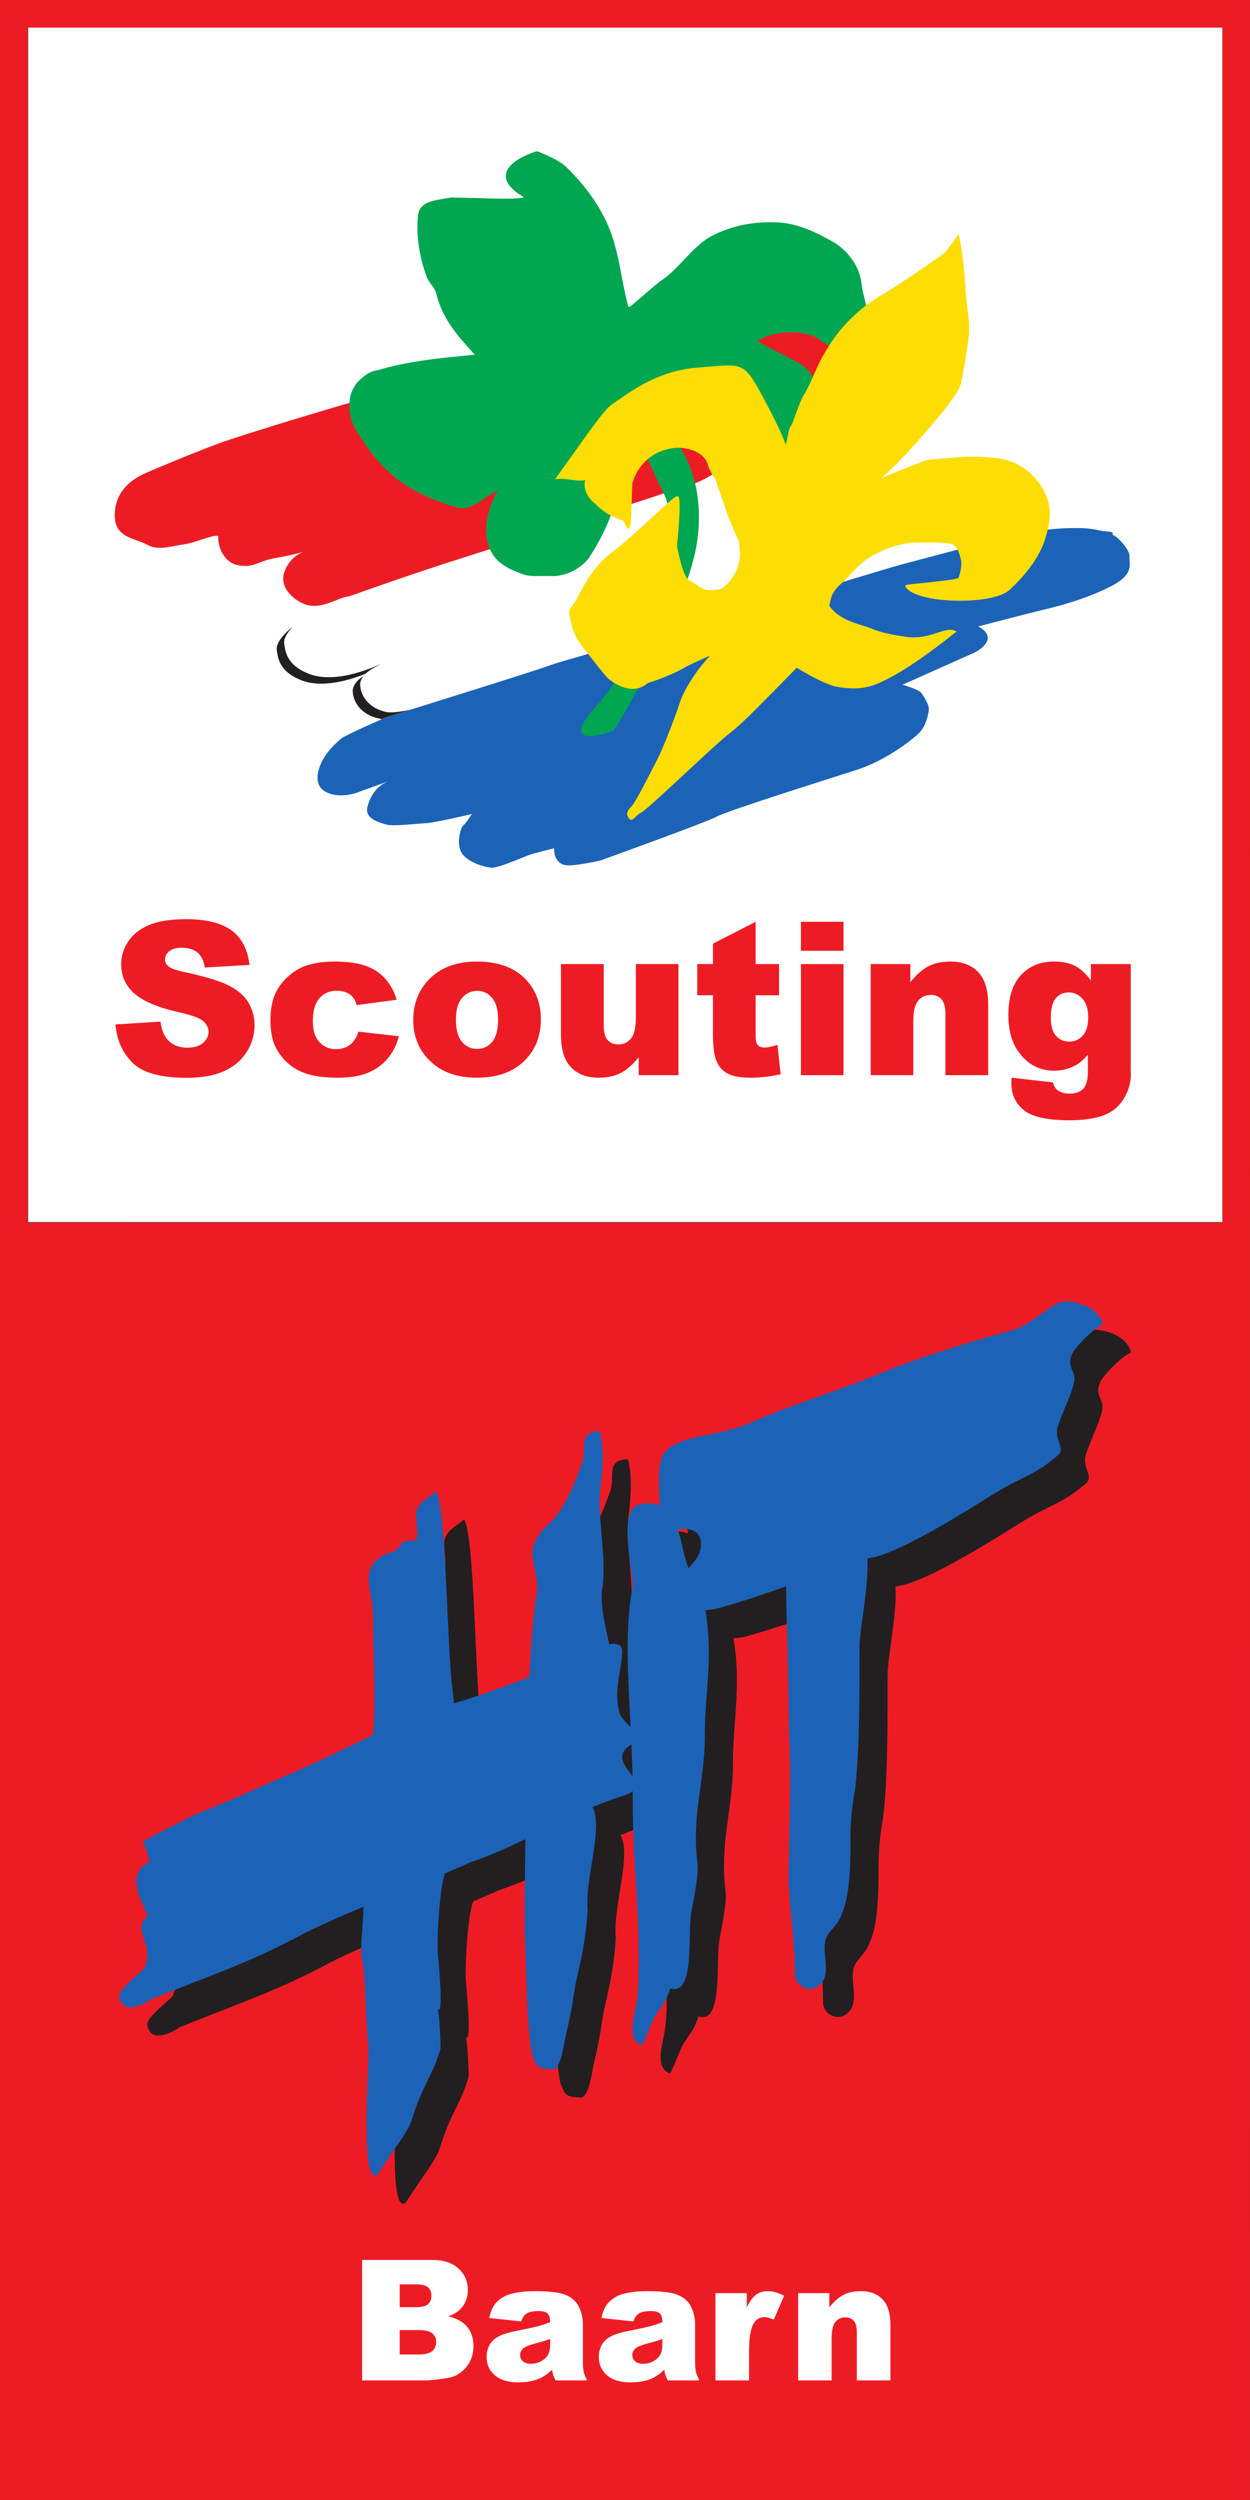 <?xml version="1.0" encoding="UTF-8" standalone="no"?>
<!-- Created with Inkscape (http://www.inkscape.org/) -->

<svg
   xmlns:dc="http://purl.org/dc/elements/1.1/"
   xmlns:cc="http://creativecommons.org/ns#"
   xmlns:rdf="http://www.w3.org/1999/02/22-rdf-syntax-ns#"
   xmlns:svg="http://www.w3.org/2000/svg"
   xmlns="http://www.w3.org/2000/svg"
   xmlns:inkscape="http://www.inkscape.org/namespaces/inkscape"
   version="1.1"
   width="204.35"
   height="408.625"
   id="svg2"
   xml:space="preserve"><rect width="100%" height="100%" fill="#333333" stroke="none"/><defs
     id="defs6" /><g
     transform="matrix(1.25,0,0,-1.25,0,408.625)"
     id="g10"><g
       transform="scale(0.1,0.1)"
       id="g12"><path
         d="m 36.25,3232.87 1562.37,0 0,-1562.35 -1562.37,-0.03 0,1562.38 z m 1598.5,36.17 -1634.672,0 L 0,0 l 1634.63,0 0.12,3269.04"
         inkscape:connector-curvature="0"
         id="path14"
         style="fill:#ed1c24;fill-opacity:1;fill-rule:nonzero;stroke:none" /><path
         d="m 36.816,1671.05 1561.82,0 0,1561.82 -1561.82,0 0,-1561.82 z"
         inkscape:connector-curvature="0"
         id="path16"
         style="fill:#ffffff;fill-opacity:1;fill-rule:nonzero;stroke:none" /><path
         d="m 694.316,3096.26 c -12.656,-3.74 -54.289,-18.55 -58.586,-52.08 -0.21,-1.72 -0.339,-3.54 -0.339,-5.43 0,-0.94 0.117,-1.94 0.183,-2.91 -5.371,0.15 -10.32,0.31 -13.672,0.43 l -34.187,0.69 -12.332,-2.18 c -14.66,-2.38 -54.25,-8.85 -55.051,-49.52 -0.117,-2.71 -0.586,-13.43 -0.586,-13.43 0,-24.16 4.942,-50.54 13.914,-74.29 2.649,-7.09 6.684,-12.54 9.621,-16.53 0.039,-0.05 1.77,-2.54 2.285,-3.28 5.157,-20.29 13.758,-36.96 24.036,-51.68 -27.747,-3.32 -55.747,-7.85 -83.352,-16.13 l 5.574,1.03 c -15.066,-1.13 -29.5,-9.14 -44.136,-24.49 l -1.348,-1.42 -1.137,-1.61 c -4.89,-6.98 -8.433,-13.8 -10.777,-20.58 -57.031,-16.89 -103.988,-31.33 -142.082,-43.78 C 258.762,2708 191.895,2679.55 189.07,2678.34 l -1.824,-0.79 c 0,0 -0.391,-0.25 -0.508,-0.33 -0.488,-0.19 -0.996,-0.41 -0.996,-0.41 -51.133,-20.82 -61.863,-56.03 -61.863,-81.91 0,-40.65 31.551,-51.94 46.707,-57.36 3.43,-1.22 6.965,-2.49 8.789,-3.52 20.438,-11.18 40.066,-7.32 54.395,-4.5 l 9.699,1.69 c 7.027,0.86 14.754,3.14 22.461,5.56 7.09,-14.86 20.054,-28.59 40.418,-32.52 17.414,-3.4 29.023,-0.19 38.359,3.18 0.527,-5.23 1.594,-10.45 3.738,-15.52 3.606,-8.5 9.614,-16.29 17.075,-22.91 -12.336,-9.65 -29.844,-27.03 -29.844,-48.12 0,-1.9 0.144,-3.81 0.445,-5.77 -0.008,0.02 0.207,-1.44 0.207,-1.44 1.602,-11.26 5.86,-41.18 46.817,-57.96 15.75,-6.46 33.972,-8.28 54.406,-5.66 1.797,-6.17 4.5,-12 8.086,-17.28 -11.274,-5.57 -13.813,-7.49 -15.539,-8.89 l -0.578,-0.47 c -7.508,-6.4 -18.434,-16.42 -26.676,-29.28 -3.43,-5.12 -13.75,-22.33 -13.75,-41.93 0,-3.53 0.34,-7.15 1.109,-10.8 2.617,-12.27 9.652,-22.32 20.332,-29.06 14.895,-9.2 31.153,-10.16 43.703,-8.96 2.039,-13.2 11.719,-28.27 41.641,-37.04 l 1.902,-0.56 c 9.629,-2.93 22.602,-2.42 49.953,-0.1 l 10.996,0.85 c 3.313,0.11 8.868,0.94 15.352,2.1 0.012,-13.44 3.965,-25.39 11.484,-34.29 l 0.539,-0.62 c 16.942,-18.81 42.481,-23.91 52.665,-25.23 11.359,-1.58 25.847,3.26 53.933,14.7 l 6.875,2.74 c 1.367,0.55 4.777,1.55 8.789,2.66 1.086,-1.45 1.86,-2.99 3.203,-4.37 6.059,-6.24 16.899,-13.55 34.114,-12.95 15.703,0.41 42.199,6.31 45.168,6.97 l 1.582,0.36 1.519,0.56 c 32.735,11.79 140.68,50.91 155.094,58.66 l 0.547,0.3 c 11.953,6.04 107.716,36.59 148.616,49.64 l 29.41,9.42 c 43.09,13.56 82.66,44.18 94.06,56.06 l 0.41,0.45 c 9.56,10.42 15.77,24.7 18.5,42.46 0.31,1.89 0.45,3.77 0.45,5.62 0,9.34 -3.63,18.18 -8.5,26.55 22.41,10 44.26,19.76 44.89,20.05 8.04,2.97 28.69,12.2 37.32,31.27 2.01,4.48 2.91,8.85 3.18,13.13 23.91,6.13 50.28,12.89 50.28,12.89 0.02,0 0.82,0.2 0.82,0.2 15.15,3.59 55.39,13.13 92.89,31.71 35.04,16.96 41.78,37.06 41.78,54.01 0,2.3 -0.14,4.53 -0.32,6.7 l -0.13,1.54 -0.12,-1.96 c 0.16,1.26 0.23,2.54 0.23,3.82 0,17.57 -14.55,36.34 -27.89,46.15 -0.21,0.76 -0.37,1.29 -0.37,1.29 -8.45,10.19 -21.09,10.86 -27.17,11.17 l 0.69,-0.04 -7.46,1.21 c -9.63,2.03 -20.12,3.59 -42.54,3.1 -0.53,6.74 -1.58,13.23 -3.67,19.26 -13.28,39.8 -48.42,68.23 -89.44,72.11 -25.68,3.25 -45.58,2.09 -66.99,0.26 18.4,21.5 37.29,45.84 42.25,60.35 4.29,12.25 12.22,68.16 12.61,73.35 l 0.06,0.77 0.1,7.19 c 0,15.42 -1.54,25.9 -2.83,34.33 -0.1,0.86 -1.62,14.69 -1.78,16.06 -1.23,37.07 -7.42,70 -8.67,76.28 l -12.38,61.55 -37.05,-50.47 c -4.85,-6.69 -10.81,-14.69 -13.36,-17.93 -7.39,-5.66 -41.51,-29.28 -67.31,-45.44 -5.78,23.27 -19.57,43.74 -41.44,59.4 l -0.98,0.7 -1.04,0.62 c -27.5,16.07 -57.71,31.01 -92.4,31.48 -34.745,1.19 -67.089,-5.88 -96.152,-21.05 -17.656,-9.54 -30.722,-23.46 -42.246,-35.75 -7.246,-7.69 -13.945,-14.83 -21.074,-20.47 l 1.367,1.02 c -6.289,-4.34 -12.129,-8.95 -17.773,-13.61 -4.356,22.92 -9.438,48.6 -20.746,73.61 -13.723,29.36 -32.051,54.71 -57.715,80.02 -12.473,12.8 -35.344,22.64 -47.898,27.36 l -1.516,0.53 -7.832,2.64 -8.399,-2.47"
         inkscape:connector-curvature="0"
         id="path18"
         style="fill:#ffffff;fill-opacity:1;fill-rule:nonzero;stroke:none" /><path
         d="m 371.777,2427.67 c -1.496,9.32 10.828,22.78 23.504,31.74 13.071,8.95 33.977,18.27 46.684,22.75 12.676,4.13 21.64,7.11 28.726,9.36 41.079,14.18 133.657,46.64 137.383,48.12 4.106,1.9 214.262,70.57 232.184,74.32 17.539,3.73 92.949,37.3 100.82,44.04 5.195,4.48 157.872,22.02 177.672,12.31 19.38,-9.7 -6.34,-76.17 29.13,-66.45 35.04,9.69 144.43,26.88 163.82,-4.47 19.42,-31.37 3.77,-47.05 -10.05,-53.01 -13.44,-5.62 -267.64,-69.06 -267.64,-69.06 0,0 -362.115,-97.81 -375.924,-100.04 -10.82,-1.88 -85.469,-25.03 -113.856,-34.33 -7.835,-2.62 1.122,0.37 -13.792,-4.13 -19.059,-5.56 -15.692,-2.61 -24.286,-1.11 -19.035,3.73 -33.593,16.82 -35.097,34.71 -1.485,17.54 28.008,27.62 25.781,27.62 -2.234,0 -55.625,-27.26 -94.07,-11.59 -28.75,11.59 -29.504,29.51 -30.989,39.22"
         inkscape:connector-curvature="0"
         id="path20"
         style="fill:#ffffff;fill-opacity:1;fill-rule:nonzero;stroke:none" /><path
         d="m 505.129,2331.16 c 0,0 193.367,60.07 214.273,67.95 20.903,7.82 247.848,70.18 263.532,73.52 15.293,3.36 175.076,52.66 193.336,57.5 18.31,4.85 138.91,36.96 138.91,36.96 0,0 38.46,9.3 77.27,11.17 38.82,1.5 39.92,-2.98 54.12,-4.1 14.2,-0.75 5.58,-3.73 10.1,-5.24 4.1,-1.11 21.62,-19.02 20.52,-27.62 -1.15,-8.57 8.56,-23.14 -26.89,-40.29 -35.47,-17.58 -73.93,-26.52 -88.11,-29.88 -14.16,-3.34 -82.89,-21.26 -82.89,-21.26 0,0 16.84,-7.84 11.6,-19.42 -5.21,-11.57 -23.51,-17.91 -23.51,-17.91 l -86.97,-38.85 c 0,0 21.66,-6.33 24.62,-10.81 2.99,-4.49 10.82,-15.68 9.69,-22.75 -1.09,-7.13 -3.73,-19.82 -11.93,-28.77 -8.22,-8.57 -44.05,-36.95 -83.24,-49.29 -39.18,-12.67 -169.107,-53.36 -182.896,-61.21 -13.848,-7.44 -151.586,-57.09 -151.586,-57.09 0,0 -26.484,-5.98 -40.305,-6.35 -21.636,-0.74 -20.156,22.39 -20.156,22.39 0,0 -27.984,-6.73 -35.097,-9.72 -7.079,-2.61 -39.188,-16.79 -47.391,-15.64 -8.594,1.11 -26.145,5.2 -36.582,16.79 -10.086,11.94 -3.352,35.81 0.371,38.45 3.352,2.61 11.184,14.91 11.184,14.91 0,0 -49.258,-11.57 -59.348,-11.93 -9.688,-0.37 -43.672,-4.51 -52.266,-1.88 -8.562,2.63 -28.73,7.1 -25,22.76 3.731,16.08 13.809,28 24.641,32.48 10.816,4.51 -39.199,-13.79 -39.199,-13.79 0,0 -23.887,-8.6 -41.426,2.23 -17.191,10.84 -6.352,35.48 0.359,45.54 6.707,10.45 16.426,19.05 21.653,23.5 5.586,4.51 58.613,27.65 58.613,27.65"
         inkscape:connector-curvature="0"
         id="path22"
         style="fill:#1c63b7;fill-opacity:1;fill-rule:nonzero;stroke:none" /><path
         d="m 199.324,2654.27 c 0,0 68.293,29.1 101.145,39.93 75.398,24.64 168.359,51.52 198.972,60.48 29.106,8.95 119.075,36.21 195.227,59.34 60.488,18.3 112.727,33.98 118.34,35.46 13.055,2.98 274.362,85.13 282.952,75.05 8.6,-9.7 35.49,-33.98 33.99,-69.08 -1.51,-35.45 -66.45,-121.68 -77.66,-127.64 -11.56,-5.63 -204.923,-43.69 -204.923,-43.69 0,0 100.039,39.57 104.492,-1.51 4.141,-41.05 -77.636,-55.61 -81.738,-57.84 -4.101,-2.61 -162.379,-52.26 -281.078,-90.34 -78.789,-25.37 -129.539,-44.79 -134.402,-45.53 -12.676,-1.12 -34.7,-18.3 -56.743,-9.71 -14.918,5.95 -33.953,22.75 -25.378,43.66 8.593,21.31 26.894,25.39 26.894,25.39 0,0 -11.953,-4.08 -37.336,-8.6 -25.39,-4.1 -29.871,-13.78 -50.769,-9.69 -21.27,4.1 -26.895,29.49 -25.774,36.59 1.485,7.08 -29.844,-7.46 -45.164,-9.36 -15.676,-1.85 -32.48,-8.94 -48.152,-0.35 -15.285,8.6 -42.18,8.6 -42.18,38.07 0,45.55 45.93,56.77 49.285,59.37"
         inkscape:connector-curvature="0"
         id="path24"
         style="fill:#ed1c24;fill-opacity:1;fill-rule:nonzero;stroke:none" /><path
         d="m 1135.49,2858.72 c 0,0.02 -2.81,11.7 -2.81,11.7 -2.46,9.58 -5.49,21.47 -5.74,26.55 -2.4,21.25 -13.65,39.21 -33.46,53.38 -24.45,14.31 -50.94,27.56 -79.59,27.93 -30.351,1.11 -58.476,-4.96 -83.632,-18.1 -13.594,-7.35 -24.61,-19.09 -35.293,-30.47 -7.481,-7.96 -15.215,-16.2 -23.906,-23.07 -10.489,-7.24 -20.235,-15.73 -29.649,-23.91 l -16.652,-14.16 c -0.371,-0.1 -2.285,-0.94 -2.871,-0.66 l -0.371,0.66 c -3.403,12.79 -5.903,25.94 -8.325,38.66 -4.402,23.17 -8.945,47.12 -19.363,70.15 -12.297,26.34 -28.992,49.37 -52.558,72.53 -10.567,10.9 -37.469,20.79 -38.602,21.23 l -0.473,0.16 -0.465,-0.13 c -1.542,-0.47 -37.597,-11.25 -40.042,-30.31 -1.227,-9.65 6.339,-19.47 22.523,-29.16 -0.023,0 0.359,-0.32 0.711,-0.59 -4.473,-2.98 -41.453,-1.76 -63.899,-1 l -31.289,0.64 c -0.281,-0.05 -9.785,-1.73 -9.785,-1.73 -15.535,-2.53 -33.164,-5.35 -33.484,-24.38 -0.371,-4.16 -0.559,-8.41 -0.559,-12.81 0,-20.95 4.289,-44.02 12.239,-65.04 1.375,-3.7 3.82,-7.03 6.171,-10.21 2.325,-3.19 4.539,-6.19 5.774,-9.53 7.945,-34.79 28.633,-57.46 50.547,-81.49 0,0 0.254,-0.29 0.359,-0.41 -1.289,-0.11 -2.629,-0.25 -2.629,-0.25 -41.304,-3.87 -84.058,-7.87 -124.59,-20.04 -8.203,-0.63 -17.195,-6.02 -27.144,-16.45 -6.457,-9.2 -9.367,-16.94 -9.367,-24.59 -0.332,-2.22 -0.457,-4.48 -0.457,-6.75 0,-12.82 4.929,-25.96 15.281,-40.73 13.633,-21.46 28.762,-38.79 46.211,-52.95 22.129,-16.68 46.34,-28.3 78.523,-37.62 14.211,-4.39 25.813,3.76 37.071,11.65 5.363,3.76 10.949,7.3 16.73,9.76 -8.367,-15.02 -14.844,-33.49 -14.844,-51.4 0,-13.58 3.653,-26.72 12.989,-37.48 10.468,-11.29 25.476,-16.94 38.718,-21.34 7.844,-1.46 15.305,-1.3 23.203,-1.09 l 14.875,-0.09 c 16.543,1.03 33.672,9.89 43.829,22.57 29.414,43.6 44.218,90.04 44.218,138.36 0,5.59 -0.207,11.21 -0.605,16.82 0.215,0.47 1.648,3.67 1.648,3.67 0,0 0.571,1.21 1.114,2.37 1.875,-1.7 13.429,-12.11 13.429,-12.11 14.418,-11.28 15.082,-12.76 23.207,-30.69 l 16.367,-34.55 c 4.141,-8.1 6.075,-19.86 6.075,-34.16 0,-64.82 -39.922,-181.44 -96.188,-243.75 -12.488,-13.86 -18.648,-23.79 -18.648,-30.12 0,-1.62 0.386,-2.98 1.179,-4.15 6.602,-9.46 37.657,2.49 41.172,3.9 l 0.442,0.16 0.254,0.41 c 0.796,1.25 79.191,125.67 104.328,224.76 4.16,16.32 6.699,34.71 6.699,53.65 0,38.88 -10.703,80.14 -40.273,110.53 -0.333,0.26 -6.094,5.08 -6.094,5.08 -2.422,2.28 -5.196,4.79 -8.399,6.71 0.684,1.38 1.953,4.08 2.637,5.52 14.648,-3.85 28.164,-9.81 41.211,-15.65 15.684,-7.03 30.488,-13.65 47.305,-16.85 5.937,-1.46 10.117,-3.89 14.179,-6.26 6.133,-3.57 11.914,-6.91 22.754,-6.46 l 16.704,1.77 c 7.54,1.12 12.5,1.87 17.69,-0.52 1.88,-0.84 4.42,-0.41 7.76,1.41 14.41,7.85 40.68,40.05 42.87,55.37 0.07,0.86 0.07,1.88 0.07,2.97 0,13.05 -4.9,40.8 -19.66,52.17 -7.37,5.77 -22.6,13.49 -36.04,20.27 -10.68,5.39 -23.671,11.97 -26.034,14.6 39.494,21.44 75.074,4.94 75.434,4.78 37.03,-23.85 49.06,-31.59 53.32,-33.72 0.19,-0.13 0.07,-0.43 0.27,-0.54 0,0 0.18,0.24 0.23,0.29 1.65,-0.78 1.96,-0.57 2.25,-0.18 l 0.84,1.29 -1.7,1.12 c -1.35,0.86 1.39,6.6 3.77,11.66 5.63,11.83 14.08,29.68 10.31,50.44"
         inkscape:connector-curvature="0"
         id="path26"
         style="fill:#00a650;fill-opacity:1;fill-rule:nonzero;stroke:none" /><path
         d="m 1052.84,2788.71 0,0 0,0.019 0,0 0,-0.019 z"
         inkscape:connector-curvature="0"
         id="path28"
         style="fill:#00a650;fill-opacity:1;fill-rule:nonzero;stroke:none" /><path
         d="m 1370.24,2615.19 c -10.14,30.38 -36.54,51.86 -67.32,54.73 -26.57,3.42 -45.86,1.7 -70.3,-0.45 l -16.58,-1.42 c -4.04,0 -22.01,-7.21 -47.01,-17.39 -5.92,-2.42 -11.58,-4.73 -16.39,-6.64 13.67,11.27 35.37,33.91 53.81,55.19 21.25,23.84 45.41,53.7 49.55,65.81 3.09,8.73 10.88,61.27 11.29,66.8 0.04,2.12 0.1,4.11 0.1,6.03 0,13.71 -1.39,22.83 -2.64,30.99 l -1.91,17.29 c -1.14,38.5 -8.21,73.05 -8.26,73.42 l -0.67,3.3 -2.01,-2.74 c -0.12,-0.17 -12.7,-17.54 -15.94,-21.16 -3.3,-3.3 -54.72,-38.95 -83.65,-56.06 -45.72,-27.31 -66.39,-62.68 -73.16,-74.3 l -1.61,-2.73 c -4.25,-6.97 -9.12,-17.78 -13.8,-28.22 -4.4,-9.76 -8.54,-18.99 -11.57,-23.64 -4.27,-6.31 -9.35,-20.34 -13.06,-30.62 -1.64,-4.54 -3.21,-8.84 -3.77,-9.73 -3.01,-3.2 -4.22,-9.79 -5.39,-16.13 -0.65,-3.64 -1.41,-7 -2.45,-9.52 -0.48,0.92 -1.01,2.05 -1.42,3.3 -0.14,0.49 -4.04,13.68 -28.85,59.61 -22.929,42.78 -26.445,42.48 -69.335,38.7 l -16.094,-1.34 c -47.363,-3.47 -82.485,-27.9 -101.321,-41.03 l -8.695,-5.86 c -9.742,-5.99 -28.855,-32.95 -50.933,-64.14 l -24.993,-34.9 3.329,0.33 c 5.863,0.69 11.32,-0.1 17.14,-0.96 6.055,-0.85 12.344,-1.6 19.031,-0.67 -0.371,-1.79 -0.789,-3.62 -0.789,-5.44 0,-9.1 4.754,-18.13 13.535,-25.08 10.958,-10.93 21.524,-17.42 35.215,-21.52 1.719,-0.07 2.727,-2.36 3.653,-4.62 1.047,-2.43 2.121,-4.98 4.148,-6.38 l 0.766,-0.54 1.004,0.49 c 1.711,0.95 2.441,4.93 3.593,43.35 0.204,7.66 0.442,15.57 0.645,16.55 8.266,26.13 28.656,42.76 55.824,45.52 10.059,1.08 38.965,-2.55 43.184,-23.8 0.117,-0.39 5.742,-12.95 9.062,-16.37 0.039,-0.16 9.434,-27.07 9.434,-27.07 5.762,-17.15 10.312,-30.68 20.449,-51.73 1.387,-2.5 1.523,-5.15 1.68,-7.9 l 0.429,-4.41 c 0.469,-2.23 0.684,-4.59 0.684,-7.04 0,-8.51 -2.656,-18.16 -7.617,-27.46 -4.082,-7.07 -12.754,-17.67 -19.141,-19.02 -16.562,-3.14 -20.781,-0.41 -30.937,6.23 l -9.434,5.9 c -6.875,4.02 -13.398,33.5 -15.351,44.51 2.285,22.48 5.527,61.33 1.718,64.4 -2.285,2.05 -6.66,-1.37 -33.183,-26.02 -16.094,-14.94 -36.117,-33.54 -52.641,-46.02 -23.586,-17.62 -35.305,-39.62 -43.879,-55.71 -3.719,-6.98 -6.93,-13.02 -10.074,-16.52 -4.465,-4.76 -2.758,-11.17 -1.125,-17.34 l 1.484,-6.3 c 2.891,-14.75 11.895,-25.85 20.586,-36.59 l 1.758,-2.18 c 5.879,-8.11 23.352,-29.32 23.516,-29.52 0.429,-0.39 29.758,-28.08 53.636,-7.65 33.633,10.88 49.61,21.11 50.235,21.55 11.972,5.92 25.058,11.96 31.504,14.39 -10.84,-10.5 -32.5,-38.89 -40.059,-61.96 -7.539,-23.68 -23.164,-61.54 -27.168,-69.6 l -4.101,-7.98 c -7.891,-15.54 -26.352,-51.93 -31.118,-56.99 -6.015,-6 -8.347,-10.13 -4.238,-16.06 0.859,-1.27 1.836,-1.93 2.981,-2.04 2.019,-0.17 3.726,1.52 5.867,3.63 2.035,2.01 4.554,4.51 7.953,6.12 4.844,2.53 31.308,27.06 59.297,53.02 22.344,20.71 45.429,42.13 52.949,47.93 15.449,12.03 27.148,23.75 41.934,38.57 l 4.14,4.12 c 0,0 38.713,39.36 44.693,45.43 4.78,-3 29.41,-18.06 48.61,-24.16 13.89,-2.73 30.27,-4.82 47.5,0 30.74,9.09 77.32,43.13 111.01,70.06 l 1.96,1.58 -2.27,0.97 c -6.25,2.69 -13.4,0.34 -22.44,-2.61 -11.25,-3.65 -25.27,-8.22 -43.61,-5.12 -26.55,3.89 -36.14,7.68 -43.11,10.47 l -4.82,1.8 c -0.04,0 -2.87,0.9 -2.87,0.9 -17.91,5.55 -36.45,11.36 -47.13,26.88 -0.1,0.27 -0.14,0.54 -0.14,0.86 0,1.23 0.53,3 1.09,4.96 l 1.14,4.66 c 2.44,9.22 9.47,15.49 16.25,21.53 l 6.09,5.67 c 12.56,15.25 24.4,25.08 37.29,31.06 10.7,5.49 27.48,12.35 46.91,14.07 l 11.7,0.11 c 12.73,0.18 24.75,0.36 37.23,-1.62 9.33,-1.23 11.81,-11.11 14.2,-20.66 l 0.62,-2.5 c 0.33,-6.31 -1.02,-14.26 -3.69,-21.5 -2.33,-2.01 -29.88,-4.85 -46.31,-6.57 -22.89,-2.34 -22.91,-2.43 -23.26,-4 l -0.14,-0.59 0.43,-0.63 c 6.45,-9.88 27.76,-14.25 39.88,-15.96 34.05,-4.77 80.43,-1.59 96,11.93 20.39,18.71 35.49,38.88 43.71,58.4 9.45,25.09 11.54,44.45 6.35,59.31"
         inkscape:connector-curvature="0"
         id="path30"
         style="fill:#fddd04;fill-opacity:1;fill-rule:nonzero;stroke:none" /><path
         d="m 496.836,2400.04 c -2.207,-0.06 -55.762,-27.37 -94.043,-11.67 -28.723,11.78 -29.617,29.56 -31.094,39.18 -0.976,6.44 4.199,14.7 11.594,22.16 -11.984,-9.01 -22.707,-21.57 -21.313,-30.63 1.465,-9.59 2.368,-27.39 31.086,-39.16 29.422,-12.05 67.872,1.25 85.079,8.12 8.132,7.84 20.125,12.05 18.691,12"
         inkscape:connector-curvature="0"
         id="path32"
         style="fill:#231f20;fill-opacity:1;fill-rule:nonzero;stroke:none" /><path
         d="m 536.895,2341.08 c -9.832,-2.28 -24.266,-4.48 -30.782,-3.25 -19.011,3.57 -33.515,16.66 -35.05,34.65 -0.411,4.8 1.503,9.01 4.406,12.63 -7.199,-4.68 -14.903,-11.81 -14.121,-21.09 1.511,-17.98 16.035,-31.06 35.047,-34.63 1.203,-0.23 2.16,-0.49 2.98,-0.73 3.535,1.54 5.754,2.5 5.754,2.5 0,0 12.637,3.95 31.766,9.92"
         inkscape:connector-curvature="0"
         id="path34"
         style="fill:#231f20;fill-opacity:1;fill-rule:nonzero;stroke:none" /><path
         d="m 150.957,1929.46 58.965,3.68 c 1.277,-9.56 3.879,-16.85 7.793,-21.87 6.387,-8.12 15.508,-12.18 27.375,-12.18 8.836,0 15.664,2.07 20.445,6.23 4.785,4.14 7.18,8.95 7.18,14.42 0,5.2 -2.277,9.85 -6.836,13.96 -4.563,4.11 -15.149,7.98 -31.738,11.63 -27.188,6.11 -46.563,14.24 -58.157,24.35 -11.668,10.12 -17.507,23.03 -17.507,38.72 0,10.31 2.988,20.03 8.964,29.21 5.965,9.16 14.961,16.37 26.954,21.62 11.992,5.24 28.425,7.87 49.316,7.87 25.637,0 45.176,-4.78 58.625,-14.3 13.453,-9.54 21.465,-24.7 24.012,-45.5 l -58.418,-3.42 c -1.551,9.03 -4.817,15.61 -9.785,19.71 -4.969,4.1 -11.836,6.15 -20.586,6.15 -7.207,0 -12.637,-1.52 -16.282,-4.59 -3.648,-3.04 -5.476,-6.77 -5.476,-11.15 0,-3.18 1.512,-6.05 4.519,-8.61 2.922,-2.64 9.856,-5.11 20.793,-7.39 27.09,-5.84 46.492,-11.74 58.211,-17.71 11.723,-5.98 20.254,-13.4 25.586,-22.23 5.332,-8.85 8.012,-18.75 8.012,-29.69 0,-12.87 -3.567,-24.72 -10.676,-35.57 -7.117,-10.86 -17.058,-19.08 -29.824,-24.7 -12.774,-5.61 -28.867,-8.41 -48.301,-8.41 -34.109,0 -57.734,6.57 -70.859,19.69 -13.133,13.15 -20.574,29.83 -22.305,50.08"
         inkscape:connector-curvature="0"
         id="path36"
         style="fill:#ed1c24;fill-opacity:1;fill-rule:nonzero;stroke:none" /><path
         d="m 468.77,1920.03 52.949,-6.02 c -2.918,-11.04 -7.703,-20.6 -14.364,-28.67 -6.664,-8.07 -15.167,-14.35 -25.519,-18.81 -10.352,-4.47 -23.516,-6.71 -39.473,-6.71 -15.41,0 -28.254,1.44 -38.508,4.31 -10.261,2.87 -19.089,7.52 -26.472,13.94 -7.395,6.43 -13.184,13.96 -17.371,22.62 -4.199,8.65 -6.301,20.15 -6.301,34.45 0,14.94 2.551,27.39 7.668,37.32 3.726,7.28 8.836,13.82 15.32,19.61 6.477,5.79 13.137,10.09 19.973,12.91 10.848,4.47 24.766,6.71 41.726,6.71 23.711,0 41.797,-4.24 54.247,-12.73 12.453,-8.47 21.183,-20.9 26.203,-37.21 l -52.403,-6.99 c -1.64,6.21 -4.629,10.88 -8.965,14.03 -4.335,3.14 -10.144,4.72 -17.441,4.72 -9.211,0 -16.672,-3.3 -22.371,-9.9 -5.695,-6.6 -8.547,-16.59 -8.547,-29.97 0,-11.92 2.82,-21 8.484,-27.18 5.649,-6.2 12.856,-9.29 21.614,-9.29 7.297,0 13.426,1.87 18.398,5.61 4.973,3.74 8.692,9.49 11.153,17.25"
         inkscape:connector-curvature="0"
         id="path38"
         style="fill:#ed1c24;fill-opacity:1;fill-rule:nonzero;stroke:none" /><path
         d="m 596.277,1935.49 c 0,-12.95 2.618,-22.53 7.864,-28.74 5.246,-6.21 11.836,-9.3 19.777,-9.3 8.016,0 14.605,3.05 19.766,9.16 5.156,6.11 7.734,15.93 7.734,29.42 0,12.58 -2.609,21.96 -7.805,28.11 -5.195,6.17 -11.621,9.24 -19.289,9.24 -8.113,0 -14.82,-3.13 -20.113,-9.38 -5.285,-6.24 -7.934,-15.76 -7.934,-28.51 z m -55.816,-0.14 c 0,22.16 7.469,40.42 22.437,54.78 14.954,14.38 35.161,21.56 60.61,21.56 29.09,0 51.07,-8.45 65.933,-25.33 11.954,-13.57 17.93,-30.32 17.93,-50.19 0,-22.35 -7.41,-40.67 -22.234,-54.93 -14.824,-14.28 -35.324,-21.42 -61.492,-21.42 -23.352,0 -42.239,5.93 -56.641,17.78 -17.695,14.69 -26.543,33.94 -26.543,57.75"
         inkscape:connector-curvature="0"
         id="path40"
         style="fill:#ed1c24;fill-opacity:1;fill-rule:nonzero;stroke:none" /><path
         d="m 887.289,1863.1 -51.992,0 0,23.55 c -7.758,-9.67 -15.59,-16.57 -23.473,-20.68 -7.886,-4.09 -17.578,-6.15 -29.07,-6.15 -15.32,0 -27.344,4.58 -36.055,13.75 -8.711,9.17 -13.066,23.28 -13.066,42.34 l 0,92.49 55.957,0 0,-79.91 c 0,-9.11 1.687,-15.59 5.058,-19.41 3.379,-3.84 8.125,-5.75 14.231,-5.75 6.656,0 12.117,2.56 16.355,7.65 4.239,5.12 6.368,14.29 6.368,27.51 l 0,69.91 55.687,0 0,-145.3"
         inkscape:connector-curvature="0"
         id="path42"
         style="fill:#ed1c24;fill-opacity:1;fill-rule:nonzero;stroke:none" /><path
         d="m 988.246,2063.67 0,-55.27 30.644,0 0,-40.77 -30.644,0 0,-51.48 c 0,-6.18 0.586,-10.28 1.777,-12.29 1.817,-3.09 5.02,-4.63 9.571,-4.63 4.106,0 9.846,1.19 17.246,3.54 l 4.1,-38.43 c -13.77,-3.01 -26.639,-4.52 -38.573,-4.52 -13.867,0 -24.082,1.78 -30.644,5.32 -6.582,3.56 -11.426,8.96 -14.59,16.19 -3.125,7.25 -4.707,18.98 -4.707,35.2 l 0,51.1 -20.528,0 0,40.77 20.528,0 0,26.68 55.82,28.59"
         inkscape:connector-curvature="0"
         id="path44"
         style="fill:#ed1c24;fill-opacity:1;fill-rule:nonzero;stroke:none" /><path
         d="m 1047.49,2008.4 55.68,0 0,-145.3 -55.68,0 0,145.3 z m 0,55.27 55.68,0 0,-37.89 -55.68,0 0,37.89"
         inkscape:connector-curvature="0"
         id="path46"
         style="fill:#ed1c24;fill-opacity:1;fill-rule:nonzero;stroke:none" /><path
         d="m 1138.74,2008.4 51.85,0 0,-23.67 c 7.74,9.66 15.59,16.58 23.52,20.74 7.95,4.14 17.61,6.22 29.02,6.22 15.41,0 27.46,-4.59 36.17,-13.76 8.73,-9.16 13.09,-23.32 13.09,-42.48 l 0,-92.35 -55.98,0 0,79.9 c 0,9.13 -1.68,15.58 -5.06,19.36 -3.36,3.79 -8.1,5.68 -14.22,5.68 -6.75,0 -12.22,-2.55 -16.42,-7.66 -4.2,-5.11 -6.29,-14.28 -6.29,-27.49 l 0,-69.79 -55.68,0 0,145.3"
         inkscape:connector-curvature="0"
         id="path48"
         style="fill:#ed1c24;fill-opacity:1;fill-rule:nonzero;stroke:none" /><path
         d="m 1374.32,1937.95 c 0,-10.49 2.25,-18.28 6.7,-23.33 4.47,-5.06 10.35,-7.6 17.66,-7.6 6.93,0 12.75,2.62 17.44,7.88 4.71,5.23 7.05,13.14 7.05,23.73 0,10.58 -2.46,18.67 -7.38,24.28 -4.95,5.61 -10.96,8.42 -18.07,8.42 -7.11,0 -12.79,-2.58 -17.03,-7.74 -4.24,-5.16 -6.37,-13.7 -6.37,-25.64 z m 52.4,70.45 52.13,0 0,-137.22 0.14,-6.43 c 0,-9.12 -1.95,-17.81 -5.82,-26.07 -3.87,-8.25 -9.02,-14.92 -15.45,-20.04 -6.45,-5.11 -14.59,-8.8 -24.49,-11.07 -9.9,-2.29 -21.23,-3.43 -34.01,-3.43 -29.18,0 -49.22,4.38 -60.11,13.13 -10.92,8.76 -16.37,20.49 -16.37,35.16 0,1.83 0.1,4.3 0.27,7.39 l 54.05,-6.15 c 1.36,-5.02 3.47,-8.49 6.3,-10.4 4.11,-2.83 9.24,-4.25 15.45,-4.25 8.03,0 14.03,2.15 17.99,6.44 3.99,4.28 5.96,11.76 5.96,22.44 l 0,22.03 c -5.47,-6.49 -10.94,-11.17 -16.43,-14.1 -8.55,-4.55 -17.83,-6.84 -27.77,-6.84 -19.41,0 -35.1,8.48 -47.05,25.44 -8.5,12.04 -12.74,27.95 -12.74,47.75 0,22.62 5.47,39.86 16.43,51.72 10.94,11.85 25.25,17.79 42.95,17.79 11.31,0 20.64,-1.93 27.99,-5.76 7.34,-3.82 14.2,-10.17 20.58,-19.01 l 0,21.48"
         inkscape:connector-curvature="0"
         id="path50"
         style="fill:#ed1c24;fill-opacity:1;fill-rule:nonzero;stroke:none" /><path
         d="m 952.68,1219.47 c 3.906,-17.08 -6.407,-27.29 -15.508,-37.98 -0.762,2.09 -1.504,4.21 -2.168,6.55 -4.141,11.66 -6.621,29.18 -11.816,44.73 12.48,0.57 25.957,0.74 29.492,-13.3 z M 862.582,951.309 c 0.625,-13.887 1.152,-27.899 1.465,-42.02 -8.692,13.133 -24.883,27.941 -1.465,42.02 z m 616.428,549.011 c -4.92,25.12 -42.55,32.5 -55,29.44 -18.65,-7.58 -42.38,-32.14 -64.81,-37.29 -56.13,-15.31 -119.96,-34.95 -168.88,-54.99 -61.55,-25.77 -118.01,-41.32 -174.79,-66.78 -49.589,-19.55 -96.249,-14.65 -111.952,-41.25 -7.285,-15.72 -4.902,-43.76 -3.984,-65.63 -7.11,3.05 -15.977,3.8 -27.442,0.83 -28.144,-5.97 -6.875,-91.08 -7.832,-106.05 -10.429,-53.07 -6.289,-116.74 -2.851,-184.51 -6.309,6.012 -13.203,12.691 -14.844,19.539 -7.539,29.381 3.105,54.761 3.926,78.541 0.273,9.7 -7.012,11.75 -17.207,10.07 -4.047,22.34 -13.129,51.85 -8.317,76.36 5.063,42.79 -8.851,95.99 -1.961,135.5 2.122,24.31 3.75,44.77 -1.972,66.79 -30.274,-0.76 -15.551,-23.66 -23.571,-43.23 -9.98,-27.06 -16.531,-44.25 -31.414,-64.8 -7.207,-11.36 -17.027,-15.46 -25.539,-29.45 -17.675,-26.1 1.957,-41.65 -1.957,-76.59 -4.039,-20.57 -7.133,-57.9 -9.476,-107.39 -29.828,-11.5 -62.5,-23.36 -90.684,-32.07 -2.691,-0.76 -5.293,-1.58 -7.933,-2.39 -0.504,5.93 -1.102,11.96 -1.883,18.11 -7.211,46.58 -8.032,238.87 -21.61,259.24 -7.695,-7.28 -19.152,-12.19 -23.566,-21.61 -7.863,-11.85 6.871,-44.58 -7.856,-43.19 -15.554,2.69 -14.726,-9.57 -23.562,-13.75 -10.813,-3.2 -23.082,-8.1 -29.465,-19.64 -9.172,-17.92 2.285,-40.83 1.973,-64.8 0.254,-43.52 4.457,-123.068 -0.317,-156.049 -37.488,-17.441 -73.129,-35.801 -111.64,-52.14 -40.746,-17.422 -80.84,-36.25 -119.797,-51.071 -20.785,-10.55 -42.207,-21.179 -68.731,-35.34 -0.339,0.258 7.032,-18.57 7.852,-27.5 -31.918,-13.98 -9.824,-50.82 -1.973,-70.691 -22.586,-18.57 9.336,-33.297 -3.914,-66.789 -3.109,-5.801 -35.843,-28.719 -33.398,-39.262 5.734,-24.617 32.738,-8.269 43.207,-1.976 81.176,32.976 124.543,46.09 196.406,84.457 24.453,12.383 51.692,24.281 79.926,36.043 -0.281,-25.09 -5.703,-58.492 -1.375,-71.403 4.246,-14.48 3.433,-71.738 7.855,-111.949 1.305,-21.191 -11.793,-184.019 11.786,-166.922 5.89,9.071 12.429,18.891 19.636,29.442 9.977,14.82 21.434,29.57 25.531,43.211 13.911,45.269 26.993,55.898 37.317,92.32 0.316,0.418 -1.317,48.687 -3.934,51.059 9.164,-8.098 0.16,68.812 0,80.519 0.137,43.41 5.16,86.359 9.813,97.422 11.344,4.809 22.562,9.629 33.402,14.519 24.809,8.309 48.457,18.961 71.598,30.11 -0.442,-37.77 -0.735,-77.481 -0.895,-118.481 0.809,-24.64 2.449,-71.277 3.93,-111.961 2.605,-21.507 2.605,-48.488 9.82,-60.867 4.239,-9.73 12.426,-8.91 23.555,-9.812 7.695,0.902 12.594,21.363 15.719,41.25 5.062,20.191 8.34,38.203 9.816,47.109 4.254,36.91 15.703,60.66 19.625,119.813 -3.891,42.808 21.047,108.39 6.195,134.89 12.875,5.438 25.84,10.348 38.985,14.348 6.543,2.031 10.918,4.23 13.75,6.551 -0.567,-89.348 7.519,-135.149 7.851,-214.711 -0.332,-28.071 0.489,-43.617 -3.925,-68.739 -3.77,-17.441 -10.313,-41.968 7.851,-49.101 7.188,12.871 8.848,20.211 15.723,35.351 8.652,15.141 16.035,20.879 21.601,39.282 32.891,-10.211 22.246,71.609 27.5,100.16 2.93,15.629 10.293,50.828 7.832,64.808 -7.343,61.29 9.024,103.852 9.844,161.04 -0.82,56.95 11.66,104.48 0.664,168.71 8.028,0.15 16.211,1.74 22.891,4.12 21.997,6.12 54.317,16.52 82.697,27.06 0.8,-61.38 3.46,-118.5 3.73,-188.109 3.75,-69.781 -0.35,-145.063 0,-168.903 -2.79,-52.277 7.83,-93.179 7.85,-151.207 -0.02,-12.359 17.17,-25.449 31.43,-13.742 16.01,12.84 5.39,34.942 7.85,54.992 0.82,14.309 16.35,21.68 21.6,37.289 10.31,23.668 11.11,55.59 11.78,84.469 -0.67,27.582 0.97,53.77 5.9,78.563 6.54,57.027 5.72,126.578 5.87,186.568 -0.11,23.03 12.31,79.37 10.4,116.38 2.3,0.46 4.66,0.93 7.3,1.45 37.77,7.13 126.97,63.58 157.11,82.49 33.71,21.2 52.52,23.65 82.48,49.09 15.06,10.56 -3.77,21.2 1.97,39.27 5.73,18.76 17.17,39.22 21.58,58.92 2.13,14.66 -9.31,17.12 -3.91,33.4 1.96,9.07 30.59,37.73 41.24,41.24"
         inkscape:connector-curvature="0"
         id="path52"
         style="fill:#231f20;fill-opacity:1;fill-rule:nonzero;stroke:none" /><path
         d="m 915.922,1256.23 c 3.906,-17.08 -6.406,-27.29 -15.508,-37.98 -0.762,2.09 -1.504,4.21 -2.168,6.55 -4.141,11.66 -6.621,29.18 -11.816,44.73 12.48,0.56 25.957,0.74 29.492,-13.3 z M 825.82,988.059 c 0.625,-13.879 1.16,-27.887 1.477,-42.008 -8.703,13.129 -24.879,27.937 -1.477,42.008 z m 616.43,549.021 c -4.92,25.11 -42.54,32.5 -55,29.44 -18.65,-7.58 -42.38,-32.14 -64.78,-37.29 -56.16,-15.31 -119.98,-34.96 -168.91,-54.99 -61.54,-25.78 -118.01,-41.32 -174.787,-66.78 -49.589,-19.55 -96.25,-14.65 -111.953,-41.25 -7.285,-15.72 -4.902,-43.77 -3.984,-65.64 -7.109,3.06 -15.977,3.8 -27.441,0.83 -28.149,-5.96 -6.872,-91.07 -7.836,-106.04 -10.426,-53.07 -6.282,-116.75 -2.852,-184.51 -6.301,6.01 -13.203,12.69 -14.844,19.54 -7.527,29.38 3.11,54.75 3.938,78.54 0.265,9.7 -7.008,11.75 -17.215,10.07 -4.047,22.33 -13.129,51.85 -8.316,76.36 5.066,42.79 -8.844,95.98 -1.961,135.5 2.113,24.3 3.75,44.77 -1.973,66.78 -30.273,-0.75 -15.551,-23.65 -23.57,-43.22 -9.981,-27.06 -16.532,-44.25 -31.414,-64.8 -7.207,-11.36 -17.028,-15.46 -25.536,-29.45 -17.679,-26.1 1.961,-41.65 -1.961,-76.59 -4.035,-20.58 -7.132,-57.9 -9.476,-107.39 -29.828,-11.51 -62.5,-23.36 -90.684,-32.07 -2.691,-0.76 -5.293,-1.58 -7.933,-2.39 -0.504,5.92 -1.102,11.96 -1.883,18.11 -7.211,46.58 -8.031,238.87 -21.609,259.24 -7.696,-7.29 -19.153,-12.19 -23.567,-21.61 -7.863,-11.85 6.871,-44.58 -7.855,-43.2 -15.551,2.7 -14.727,-9.57 -23.567,-13.75 -10.808,-3.19 -23.078,-8.1 -29.457,-19.63 -9.176,-17.92 2.281,-40.83 1.969,-64.8 0.254,-43.52 4.457,-123.08 -0.316,-156.05 -37.489,-17.45 -73.129,-35.802 -111.641,-52.142 -40.746,-17.418 -80.84,-36.25 -119.797,-51.078 -20.785,-10.539 -42.199,-21.172 -68.73,-35.332 -0.34,0.262 7.031,-18.566 7.851,-27.5 -31.918,-13.976 -9.824,-50.816 -1.972,-70.687 -22.586,-18.582 9.335,-33.301 -3.915,-66.789 -3.113,-5.801 -35.843,-28.723 -33.398,-39.27 5.734,-24.621 32.738,-8.262 43.207,-1.972 81.176,32.98 124.539,46.082 196.406,84.449 24.453,12.39 51.692,24.293 79.926,36.051 -0.277,-25.09 -5.695,-58.489 -1.375,-71.399 4.246,-14.492 3.434,-71.75 7.856,-111.949 1.304,-21.192 -11.793,-184.024 11.789,-166.922 5.886,9.07 12.425,18.891 19.632,29.441 9.981,14.821 21.442,29.571 25.532,43.207 13.91,45.262 26.996,55.903 37.312,92.321 0.32,0.422 -1.312,48.691 -3.93,51.062 9.165,-8.109 0.165,68.809 0,80.52 0.137,43.398 5.165,86.359 9.813,97.418 11.348,4.801 22.562,9.633 33.402,14.519 24.813,8.313 48.457,18.961 71.598,30.114 -0.441,-37.77 -0.734,-77.481 -0.895,-118.481 0.809,-24.652 2.45,-71.289 3.93,-111.961 2.61,-21.512 2.61,-48.5 9.82,-60.871 4.239,-9.738 12.426,-8.918 23.555,-9.809 7.695,0.891 12.594,21.352 15.719,41.25 5.062,20.192 8.34,38.2 9.816,47.102 4.254,36.918 15.703,60.668 19.629,119.816 -3.894,42.813 21.035,108.391 6.196,134.891 12.875,5.43 25.832,10.34 38.988,14.352 6.531,2.031 10.918,4.23 13.75,6.55 -0.571,-89.359 7.512,-135.16 7.844,-214.722 -0.332,-28.059 0.488,-43.61 -3.918,-68.739 -3.774,-17.429 -10.317,-41.96 7.843,-49.101 7.188,12.871 8.848,20.223 15.723,35.351 8.672,15.149 16.035,20.891 21.602,39.29 32.89,-10.211 22.246,71.609 27.5,100.16 2.929,15.629 10.293,50.832 7.851,64.808 -7.363,61.293 9.004,103.852 9.824,161.043 -0.82,56.949 11.66,104.479 0.664,168.709 8.028,0.14 16.211,1.74 22.891,4.12 21.992,6.12 54.316,16.52 82.695,27.06 0.8,-61.38 3.46,-118.5 3.73,-188.12 3.75,-69.769 -0.35,-145.05 0,-168.89 -2.79,-52.281 7.83,-93.191 7.85,-151.211 -0.02,-12.367 17.17,-25.449 31.43,-13.738 16.01,12.84 5.39,34.937 7.85,54.988 0.82,14.313 16.35,21.68 21.6,37.289 10.31,23.66 11.12,55.594 11.78,84.461 -0.66,27.59 0.98,53.77 5.9,78.571 6.54,57.019 5.72,126.58 5.88,186.57 -0.12,23.03 12.3,79.37 10.39,116.38 2.3,0.46 4.67,0.93 7.3,1.45 37.78,7.13 126.97,63.58 157.11,82.48 33.71,21.2 52.52,23.66 82.48,49.1 15.06,10.56 -3.77,21.2 1.97,39.27 5.73,18.76 17.17,39.21 21.6,58.92 2.12,14.66 -9.33,17.12 -3.92,33.4 1.95,9.07 30.59,37.72 41.23,41.24"
         inkscape:connector-curvature="0"
         id="path54"
         style="fill:#1c63b7;fill-opacity:1;fill-rule:nonzero;stroke:none" /><path
         d="m 522.738,190.289 24.817,0 c 8.379,0 14.285,1.481 17.722,4.461 3.45,2.969 5.168,6.969 5.168,11.98 0,4.649 -1.711,8.391 -5.109,11.231 -3.398,2.828 -9.363,4.238 -17.891,4.238 l -24.707,0 0,-31.91 z m 0,61.883 21.164,0 c 7.598,0 12.879,1.308 15.848,3.918 2.969,2.621 4.453,6.398 4.453,11.34 0,4.582 -1.484,8.16 -4.453,10.742 -2.969,2.578 -8.145,3.867 -15.527,3.867 l -21.485,0 0,-29.867 z m -49.09,61.769 91.094,0 c 15.184,0 26.844,-3.761 34.969,-11.281 8.137,-7.519 12.199,-16.82 12.199,-27.93 0,-9.3 -2.902,-17.289 -8.703,-23.949 -3.867,-4.449 -9.531,-7.949 -16.973,-10.531 11.309,-2.719 19.641,-7.398 24.973,-14.02 5.34,-6.621 8.008,-14.949 8.008,-24.98 0,-8.168 -1.895,-15.5 -5.695,-22.02 -3.797,-6.519 -8.993,-11.671 -15.575,-15.468 -4.082,-2.371 -10.246,-4.09 -18.476,-5.16 -10.957,-1.442 -18.235,-2.153 -21.817,-2.153 l -84.004,0 0,157.492"
         inkscape:connector-curvature="0"
         id="path56"
         style="fill:#ffffff;fill-opacity:1;fill-rule:nonzero;stroke:none" /><path
         d="m 719.555,210.602 c -6.016,-2.153 -12.285,-4.051 -18.797,-5.704 -8.887,-2.359 -14.512,-4.687 -16.875,-6.976 -2.434,-2.371 -3.653,-5.051 -3.653,-8.063 0,-3.437 1.2,-6.25 3.602,-8.429 2.402,-2.18 5.93,-3.282 10.586,-3.282 4.863,0 9.395,1.184 13.586,3.551 4.187,2.36 7.168,5.242 8.914,8.653 1.758,3.398 2.637,7.82 2.637,13.257 l 0,6.993 z M 681.637,233.59 639.84,238 c 1.57,7.301 3.848,13.039 6.824,17.23 2.969,4.192 7.246,7.829 12.832,10.911 4.016,2.218 9.531,3.941 16.543,5.16 7.024,1.219 14.621,1.82 22.785,1.82 13.106,0 23.633,-0.73 31.582,-2.211 7.949,-1.461 14.571,-4.519 19.871,-9.172 3.723,-3.226 6.661,-7.797 8.809,-13.707 2.148,-5.902 3.223,-11.543 3.223,-16.91 l 0,-50.391 c 0,-5.371 0.343,-9.582 1.027,-12.621 0.672,-3.039 2.168,-6.929 4.453,-11.66 l -41.035,0 c -1.652,2.942 -2.727,5.18 -3.223,6.723 -0.508,1.527 -1.008,3.957 -1.504,7.25 -5.734,-5.524 -11.425,-9.461 -17.082,-11.82 -7.734,-3.153 -16.726,-4.731 -26.972,-4.731 -13.602,0 -23.934,3.16 -30.985,9.457 -7.062,6.301 -10.586,14.07 -10.586,23.313 0,8.668 2.539,15.789 7.625,21.371 5.09,5.597 14.473,9.75 28.145,12.476 16.406,3.293 27.043,5.594 31.914,6.922 4.863,1.328 10.019,3.07 15.469,5.211 0,5.379 -1.114,9.129 -3.328,11.277 -2.227,2.153 -6.125,3.231 -11.711,3.231 -7.168,0 -12.539,-1.16 -16.121,-3.438 -2.793,-1.8 -5.04,-5.16 -6.758,-10.101"
         inkscape:connector-curvature="0"
         id="path58"
         style="fill:#ffffff;fill-opacity:1;fill-rule:nonzero;stroke:none" /><path
         d="m 866.305,210.602 c -6.016,-2.153 -12.285,-4.051 -18.801,-5.704 -8.875,-2.359 -14.5,-4.687 -16.863,-6.976 -2.442,-2.371 -3.653,-5.051 -3.653,-8.063 0,-3.437 1.2,-6.25 3.594,-8.429 2.402,-2.18 5.926,-3.282 10.586,-3.282 4.871,0 9.395,1.184 13.594,3.551 4.187,2.36 7.156,5.242 8.914,8.653 1.75,3.398 2.629,7.82 2.629,13.257 l 0,6.993 z M 828.383,233.59 786.586,238 c 1.582,7.301 3.859,13.039 6.828,17.23 2.969,4.192 7.246,7.829 12.84,10.911 4.004,2.218 9.523,3.941 16.543,5.16 7.012,1.219 14.609,1.82 22.773,1.82 13.106,0 23.633,-0.73 31.582,-2.211 7.95,-1.461 14.582,-4.519 19.875,-9.172 3.731,-3.226 6.661,-7.797 8.809,-13.707 2.148,-5.902 3.223,-11.543 3.223,-16.91 l 0,-50.391 c 0,-5.371 0.339,-9.582 1.023,-12.621 0.684,-3.039 2.168,-6.929 4.465,-11.66 l -41.047,0 c -1.648,2.942 -2.723,5.18 -3.223,6.723 -0.496,1.527 -1.004,3.957 -1.504,7.25 -5.73,-5.524 -11.425,-9.461 -17.078,-11.82 -7.734,-3.153 -16.718,-4.731 -26.965,-4.731 -13.613,0 -23.945,3.16 -30.996,9.457 -7.05,6.301 -10.586,14.07 -10.586,23.313 0,8.668 2.551,15.789 7.629,21.371 5.086,5.597 14.473,9.75 28.153,12.476 16.398,3.293 27.031,5.594 31.906,6.922 4.871,1.328 10.027,3.07 15.469,5.211 0,5.379 -1.114,9.129 -3.332,11.277 -2.215,2.153 -6.121,3.231 -11.707,3.231 -7.161,0 -12.539,-1.16 -16.114,-3.438 -2.793,-1.8 -5.05,-5.16 -6.769,-10.101"
         inkscape:connector-curvature="0"
         id="path60"
         style="fill:#ffffff;fill-opacity:1;fill-rule:nonzero;stroke:none" /><path
         d="m 935.707,270.539 40.93,0 0,-18.687 c 3.933,8.097 8.008,13.66 12.195,16.699 4.191,3.051 9.367,4.57 15.518,4.57 6.45,0 13.51,-2 21.17,-6.012 l -13.54,-31.16 c -5.16,2.153 -9.24,3.231 -12.25,3.231 -5.722,0 -10.164,-2.371 -13.32,-7.09 -4.512,-6.66 -6.765,-19.121 -6.765,-37.399 l 0,-38.242 -43.938,0 0,114.09"
         inkscape:connector-curvature="0"
         id="path62"
         style="fill:#ffffff;fill-opacity:1;fill-rule:nonzero;stroke:none" /><path
         d="m 1043.89,270.539 40.71,0 0,-18.578 c 6.09,7.59 12.25,13.019 18.48,16.281 6.23,3.246 13.83,4.879 22.77,4.879 12.11,0 21.59,-3.59 28.42,-10.801 6.85,-7.199 10.27,-18.308 10.27,-33.351 l 0,-72.52 -43.95,0 0,62.75 c 0,7.153 -1.32,12.223 -3.97,15.192 -2.65,2.98 -6.37,4.461 -11.18,4.461 -5.29,0 -9.59,-2.012 -12.89,-6.012 -3.29,-4.008 -4.94,-11.211 -4.94,-21.59 l 0,-54.801 -43.72,0 0,114.09"
         inkscape:connector-curvature="0"
         id="path64"
         style="fill:#ffffff;fill-opacity:1;fill-rule:nonzero;stroke:none" /></g></g></svg>